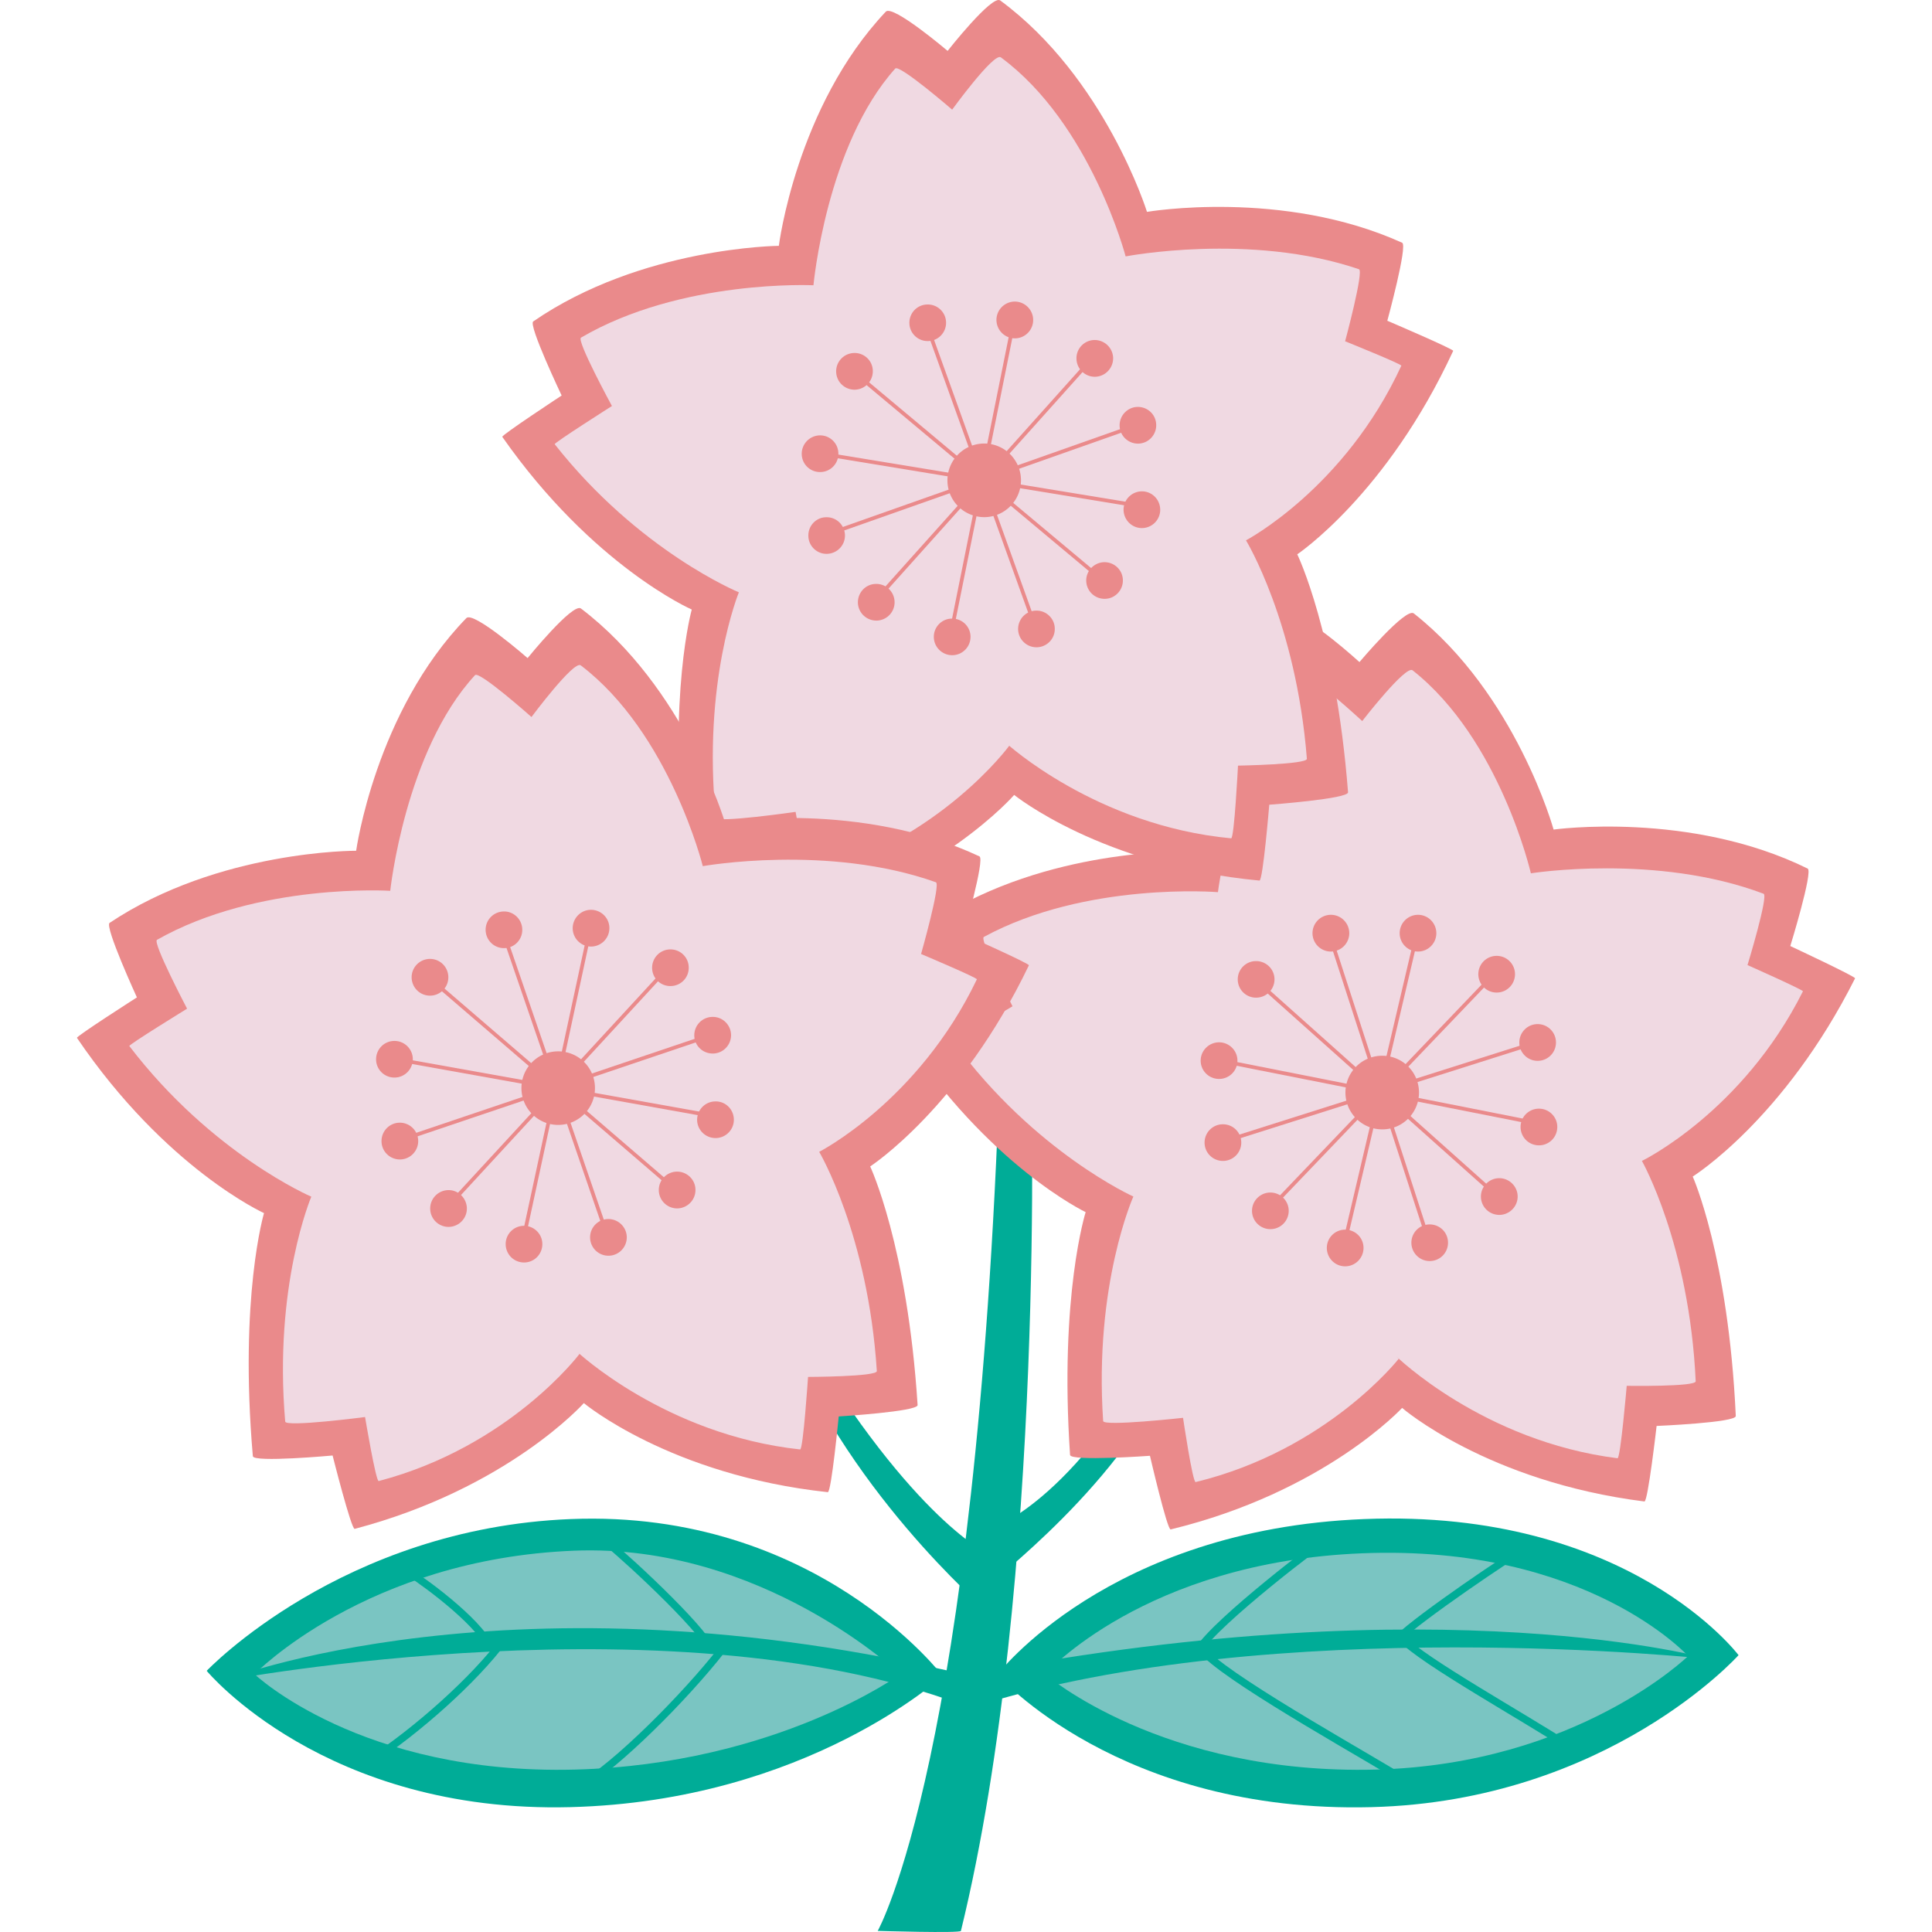 <svg xmlns="http://www.w3.org/2000/svg" width="1000" height="1000.001"><path fill="#00AC97" d="M404.488 684.398c30.954 84.817 105.889 149.011 105.889 149.011l1.781-28.753s-39.032-17.065-96.94-113.964c-12.193-20.491-10.73-6.294-10.73-6.294"/><path fill="#00AC97" d="M596.974 700.561c-45.736 80.784-86.145 91.554-86.145 91.554s5.328 32.606 1.328 28.715c-1.328-1.354 70.021-52.517 96.905-118.498l-12.088-1.771"/><path fill="#00AC97" d="M517.511 553.844c-12.091 355.4-63.205 445.583-63.205 445.583s42.752 1.289 43.064 0c44.402-181.51 36.327-445.583 36.327-445.583h-16.186"/><path fill="#EA8A8B" d="M725.74 728.74s43.933 38.13 125.406 48.426c1.803.245 6.312-39.098 6.312-39.098s41.146-1.722 40.982-5.147c-3.836-82.785-22.294-123.947-22.294-123.947s47.309-29.491 84.03-102.587c.437-.853-33.523-16.717-33.523-16.717s11.908-38.666 8.983-40.101c-61.008-30.04-131.498-20.183-131.498-20.183s-19.344-70.08-72.349-111.882c-4.164-3.278-28.14 25.183-28.14 25.183s-27.54-25.041-31.285-21.311c-47.949 47.602-59.205 119.403-59.205 119.403s-71.185-1.742-128.347 34.978c-2.746 1.763 13.435 38.768 13.435 38.768s-31.893 19.671-31.393 20.436c44.777 68.539 95.081 92.433 95.081 92.433s-13.665 42.989-8.075 125.675c.285 3.417 41.353.443 41.353.443s8.957 38.604 10.734 38.113c79.755-19.376 119.81-62.923 119.81-62.923l-.017.038"/><path fill="#F0D9E2" d="M722.586 701.922s45.022 44.113 114.626 52.867c1.557.18 4.771-37.484 4.771-37.484s35.818.55 35.704-2.351c-3.262-70.801-27.835-114.062-27.835-114.062s51.949-25.179 83.342-87.784c.328-.688-28.688-13.58-28.688-13.58s10.967-35.984 8.317-36.927c-55.486-20.963-120.445-10.574-120.445-10.574s-15.901-69.322-61.228-105.079c-3.59-2.787-26.065 26.27-26.065 26.27s-26.595-24.548-28.769-22.294c-36.966 38.666-45.917 110.857-45.917 110.857s-68.276-5.574-121.17 23.176c-2.459 1.331 14.839 35.904 14.839 35.904s-30.656 18.088-30.226 18.787c41.822 56.818 92.788 79.669 92.788 79.669s-20.432 45.506-15.639 116.209c.204 2.885 41.35-1.666 41.35-1.666s4.977 33.665 6.535 33.255c68.162-16.589 105.102-63.825 105.102-63.825l-1.392-1.368"/><path fill="none" stroke="#343536" stroke-width="1.938" d="M722.829 702.118h0"/><path fill="#EA8A8B" d="M715.452 584.565c10.534 0 19.016-8.59 19.016-19.059 0-10.531-8.481-19.055-19.016-19.055-10.531 0-19.055 8.524-19.055 19.055 0 10.469 8.524 19.059 19.055 19.059m59.221-70.817c5.262 0 9.491-4.246 9.491-9.524 0-5.213-4.229-9.472-9.491-9.472s-9.492 4.259-9.492 9.472c.001 5.277 4.23 9.524 9.492 9.524m-40.696-21.229c5.206 0 9.468-4.262 9.468-9.488 0-5.266-4.262-9.527-9.468-9.527-5.246 0-9.508 4.262-9.508 9.527 0 5.225 4.261 9.488 9.508 9.488m-45.104 0c5.229 0 9.508-4.262 9.508-9.488 0-5.266-4.279-9.527-9.508-9.527a9.521 9.521 0 00-9.524 9.527c0 5.225 4.261 9.488 9.524 9.488m-38.743 23.868c5.285 0 9.547-4.213 9.547-9.482 0-5.223-4.263-9.452-9.547-9.452-5.246 0-9.469 4.229-9.469 9.452a9.445 9.445 0 009.469 9.482m-19.141 42.07c5.246 0 9.508-4.203 9.508-9.481 0-5.187-4.262-9.475-9.508-9.475-5.246 0-9.524 4.289-9.524 9.475 0 5.278 4.278 9.481 9.524 9.481m2.007 42.435c5.246 0 9.485-4.262 9.485-9.458a9.464 9.464 0 00-9.485-9.508 9.459 9.459 0 00-9.508 9.508c0 5.196 4.223 9.458 9.508 9.458m24.533 35.311a9.474 9.474 0 009.508-9.492c0-5.196-4.246-9.458-9.508-9.458-5.213 0-9.492 4.262-9.492 9.458.001 5.272 4.279 9.492 9.492 9.492m38.704 19.245c5.246 0 9.524-4.262 9.524-9.531 0-5.272-4.278-9.452-9.524-9.452-5.206 0-9.468 4.18-9.468 9.452 0 5.269 4.262 9.531 9.468 9.531m43.769-2.731a9.47 9.47 0 009.492-9.481c0-5.272-4.207-9.475-9.492-9.475a9.437 9.437 0 00-9.469 9.475c.001 5.219 4.223 9.481 9.469 9.481m36.025-23.891c5.203 0 9.508-4.246 9.508-9.508 0-5.203-4.305-9.492-9.508-9.492-5.246 0-9.508 4.289-9.508 9.492a9.506 9.506 0 009.508 9.508m20.531-35.999c5.246 0 9.491-4.207 9.491-9.531 0-5.207-4.246-9.453-9.491-9.453-5.262 0-9.508 4.246-9.508 9.453a9.474 9.474 0 009.508 9.531m-.695-43.737c5.285 0 9.508-4.262 9.508-9.485 0-5.285-4.223-9.531-9.508-9.531-5.206 0-9.469 4.246-9.469 9.531 0 5.224 4.263 9.485 9.469 9.485"/><path fill="none" stroke="#EA8A8B" stroke-width="1.938" d="M649.825 507.288l125.832 112.4m-87.824-136.986l51.842 160.179m-6.05-160.179L695.25 646.268m79.096-143.029L656.523 626.383m139.707-87.161l-163.562 51.857m164.218-9.399l-166.88-33.016"/><path fill="#EA8A8B" d="M524.966 411.475s45.206 36.66 126.924 44.304c1.803.164 5.082-39.261 5.082-39.261s41.064-3.033 40.776-6.436c-6.472-82.66-26.285-123.172-26.285-123.172s46.343-31.003 80.709-105.303c.328-.863-34.097-15.595-34.097-15.595s10.655-39.015 7.682-40.367c-61.9-28.032-132.078-15.983-132.078-15.983S572.099 40.319 517.73.238c-4.239-3.156-27.248 26.106-27.248 26.106S462.109 2.206 458.486 6.038c-46.351 49.097-55.359 121.205-55.359 121.205s-71.153.574-127.135 39.138c-2.648 1.823 14.712 38.34 14.712 38.34s-31.294 20.573-30.72 21.393c46.936 67.047 98.071 89.381 98.071 89.381s-12.295 43.381-4.025 125.796c.32 3.402 41.27-.861 41.27-.861s10.224 38.237 11.988 37.765c79.014-22.027 117.679-66.78 117.679-66.78v.06"/><path fill="#F0D9E2" d="M520.977 384.776s46.408 42.581 116.258 49.138c1.623.102 3.551-37.622 3.551-37.622s35.842-.615 35.651-3.544c-5.574-70.634-31.514-113.072-31.514-113.072s51.08-26.842 80.407-90.386c.344-.779-29.098-12.644-29.098-12.644s9.796-36.372 7.174-37.294c-56.189-19.138-120.776-6.64-120.776-6.64s-18.072-68.726-64.588-103.029c-3.606-2.684-25.205 27.07-25.205 27.07s-27.368-23.647-29.466-21.27c-35.695 39.815-42.326 112.168-42.326 112.168s-68.334-3.3-120.333 27.109c-2.438 1.415 16.032 35.389 16.032 35.389s-30.108 19.118-29.63 19.773c43.629 55.429 95.325 76.658 95.325 76.658s-18.991 46.167-11.915 116.657c.289 2.889 41.271-3.013 41.271-3.013s6.065 33.523 7.61 33.094c67.572-18.833 102.98-67.314 102.98-67.314l-1.408-1.228"/><path fill="none" stroke="#343536" stroke-width="1.938" d="M521.222 384.961h0"/><path fill="#EA8A8B" d="M510.048 267.669c10.492-.371 18.731-9.18 18.403-19.671-.37-10.534-9.114-18.77-19.655-18.422-10.508.39-18.737 9.139-18.396 19.671.348 10.511 9.118 18.729 19.648 18.422m56.885-72.663c5.288-.184 9.344-4.61 9.222-9.814-.207-5.225-4.547-9.323-9.836-9.202-5.246.186-9.344 4.571-9.137 9.797.164 5.246 4.547 9.363 9.751 9.219m-41.35-19.875c5.229-.164 9.344-4.57 9.18-9.796-.164-5.266-4.59-9.383-9.796-9.241-5.246.186-9.383 4.59-9.203 9.814a9.586 9.586 0 009.819 9.223m-45.073 1.394c5.205-.125 9.344-4.529 9.172-9.754-.164-5.267-4.571-9.344-9.795-9.16-5.267.123-9.344 4.528-9.188 9.734.139 5.285 4.566 9.383 9.811 9.18m-37.938 25.183c5.289-.226 9.344-4.57 9.193-9.855-.123-5.206-4.508-9.344-9.778-9.141-5.262.186-9.372 4.59-9.188 9.797.163 5.284 4.549 9.322 9.773 9.199m-17.806 42.621c5.246-.144 9.352-4.527 9.172-9.773-.136-5.226-4.52-9.386-9.765-9.201-5.268.205-9.374 4.611-9.193 9.836.155 5.245 4.56 9.322 9.786 9.138m3.393 42.335c5.262-.186 9.36-4.549 9.188-9.795-.205-5.226-4.549-9.324-9.814-9.139-5.227.104-9.316 4.508-9.127 9.775.122 5.203 4.508 9.364 9.753 9.159m25.685 34.548a9.475 9.475 0 009.191-9.794c-.189-5.267-4.549-9.365-9.82-9.18-5.221.143-9.303 4.529-9.168 9.795.186 5.225 4.551 9.302 9.797 9.179m39.301 17.909c5.242-.164 9.363-4.529 9.2-9.857-.203-5.203-4.588-9.262-9.793-9.077-5.238.104-9.376 4.508-9.2 9.732.163 5.269 4.589 9.366 9.793 9.202m43.65-4.098c5.219-.186 9.361-4.549 9.154-9.795-.121-5.226-4.547-9.344-9.75-9.18-5.289.145-9.344 4.508-9.223 9.794.18 5.247 4.574 9.346 9.819 9.181m35.262-25.081c5.18-.123 9.301-4.549 9.137-9.753-.121-5.268-4.547-9.344-9.793-9.201-5.203.206-9.36 4.589-9.164 9.815a9.476 9.476 0 009.82 9.139m19.301-36.617c5.245-.186 9.344-4.57 9.157-9.796-.18-5.224-4.482-9.344-9.728-9.219-5.289.203-9.387 4.59-9.223 9.814.207 5.286 4.59 9.385 9.794 9.201m-2.046-43.709c5.22-.185 9.302-4.589 9.138-9.794-.121-5.266-4.469-9.344-9.793-9.199-5.207.183-9.305 4.589-9.141 9.855.164 5.164 4.524 9.281 9.796 9.138"/><path fill="none" stroke="#EA8A8B" stroke-width="1.938" d="M441.971 192.569l129.43 108.275m-92.252-134.073l56.991 158.458m-11.213-159.934l-33.114 164.707m74.463-145.507L452.544 311.417m136.768-91.636l-161.8 57.088m163.846-14.753l-167.911-27.56"/><path fill="#EA8A8B" d="M302.196 726.242s44.655 37.317 126.259 46.104c1.844.246 5.664-39.196 5.664-39.196s41.064-2.525 40.83-5.901c-5.285-82.67-24.547-123.504-24.547-123.504s46.78-30.344 82.148-104.095c.41-.902-33.812-16.127-33.812-16.127s11.19-38.891 8.223-40.264c-61.531-28.872-131.803-17.806-131.803-17.806s-20.644-69.65-74.445-110.488c-4.201-3.197-27.63 25.655-27.63 25.655s-28.016-24.468-31.691-20.698c-47.09 48.441-57.048 120.427-57.048 120.427s-71.133-.388-127.619 37.335c-2.735 1.804 14.137 38.566 14.137 38.566s-31.576 20.202-31.035 20.957c46.015 67.729 96.825 90.702 96.825 90.702s-12.909 43.254-5.779 125.816c.295 3.394 41.278-.354 41.278-.354s9.691 38.401 11.434 37.976c79.333-20.927 118.652-65.146 118.652-65.146l-.041.041"/><path fill="#F0D9E2" d="M298.573 699.521s45.827 43.192 115.57 50.71c1.573.164 4.098-37.54 4.098-37.54s35.859-.099 35.603-3.033c-4.53-70.735-29.835-113.472-29.835-113.472s51.379-26.196 81.614-89.283c.371-.764-28.883-13.116-28.883-13.116s10.279-36.168 7.677-37.13c-55.9-19.918-120.652-8.339-120.652-8.339s-17.185-68.975-63.175-103.931c-3.557-2.727-25.499 26.74-25.499 26.74s-27.048-24.035-29.212-21.68c-36.237 39.283-43.893 111.636-43.893 111.636s-68.317-4.323-120.734 25.368c-2.418 1.374 15.582 35.638 15.582 35.638s-30.397 18.688-29.893 19.344c42.827 56.014 94.194 77.964 94.194 77.964s-19.598 45.917-13.511 116.406c.246 3 41.33-2.351 41.33-2.351s5.606 33.563 7.069 33.137c67.867-17.835 103.931-65.801 103.931-65.801l-1.381-1.267"/><path fill="none" stroke="#343536" stroke-width="1.938" d="M298.849 699.708h0"/><path fill="#EA8A8B" d="M289.238 582.253c10.552-.19 18.925-8.901 18.709-19.393-.164-10.524-8.852-18.852-19.344-18.688-10.554.187-18.906 8.853-18.701 19.367.197 10.534 8.865 18.895 19.336 18.714m57.99-71.883a9.404 9.404 0 009.254-9.695c-.065-5.206-4.385-9.367-9.631-9.263-5.229.082-9.396 4.401-9.315 9.647.082 5.295 4.405 9.475 9.692 9.311m-41.146-20.433c5.265-.123 9.425-4.447 9.335-9.693-.065-5.224-4.426-9.404-9.656-9.323-5.262.083-9.393 4.448-9.333 9.672.104 5.267 4.427 9.426 9.654 9.344m-45.048.819c5.245-.082 9.425-4.426 9.291-9.65-.082-5.246-4.426-9.469-9.632-9.324-5.266.102-9.413 4.407-9.331 9.61a9.49 9.49 0 009.672 9.364m-38.319 24.588c5.295-.079 9.442-4.426 9.344-9.672-.107-5.269-4.385-9.424-9.656-9.342a9.52 9.52 0 00-9.344 9.67c.136 5.305 4.426 9.429 9.656 9.344m-18.384 42.402c5.27-.108 9.384-4.41 9.344-9.672-.099-5.19-4.442-9.394-9.647-9.288-5.287.059-9.451 4.426-9.368 9.649.08 5.269 4.424 9.409 9.671 9.311m2.819 42.392c5.226-.099 9.393-4.426 9.311-9.672-.099-5.262-4.442-9.465-9.688-9.36-5.23.082-9.41 4.443-9.295 9.688.063 5.246 4.406 9.426 9.672 9.344m25.196 34.901c5.246-.131 9.426-4.452 9.303-9.698-.136-5.22-4.409-9.423-9.63-9.344-5.271.107-9.451 4.468-9.344 9.698.089 5.245 4.401 9.426 9.671 9.344m39.031 18.419c5.287-.06 9.439-4.426 9.335-9.672-.082-5.223-4.404-9.387-9.672-9.305-5.267.098-9.426 4.442-9.295 9.672a9.483 9.483 0 009.632 9.305m43.712-3.502c5.246-.082 9.394-4.41 9.333-9.639-.103-5.246-4.426-9.426-9.714-9.344-5.203.105-9.383 4.41-9.273 9.672a9.492 9.492 0 009.654 9.311m35.561-24.491c5.224-.125 9.426-4.442 9.314-9.688-.041-5.246-4.426-9.426-9.631-9.345-5.27.083-9.437 4.443-9.335 9.672.082 5.263 4.426 9.443 9.652 9.361m19.875-36.408c5.246-.083 9.439-4.449 9.316-9.656-.106-5.285-4.385-9.468-9.656-9.304-5.262.085-9.401 4.402-9.36 9.671.132 5.223 4.454 9.387 9.7 9.289m-1.454-43.753c5.224-.082 9.404-4.41 9.323-9.672-.11-5.207-4.454-9.442-9.7-9.278-5.246.082-9.398 4.4-9.336 9.672.102 5.261 4.446 9.376 9.713 9.278"/><path fill="none" stroke="#EA8A8B" stroke-width="1.938" d="M222.231 506.207l127.955 110.062m-90.333-135.308l54.704 159.192m-8.96-160.052l-35.354 164.255m76.46-144.5L231.157 625.203m138.07-89.752l-162.618 54.894m164.041-12.436l-167.483-29.982"/><path fill="#00AC97" d="M709.905 935.373c-130.592 3.378-193.667-68.564-193.667-68.564s57.31-75.299 189.87-80.545c136.744-5.492 193.765 70.44 193.765 70.44s-67.562 75.513-189.968 78.669"/><path fill="#7AC5C2" d="M712.298 915.932c-110.98 2.928-171.346-49.392-171.346-49.392s51.475-58.048 164.094-62.556c116.265-4.672 168.723 53.178 168.723 53.178s-57.415 56.038-161.471 58.77"/><path fill="#00AC97" d="M295.253 935.373c-127.242 3.295-188.273-70.555-188.273-70.555s70.015-73.867 188.486-78.555C422.45 781.159 487.94 867.49 487.94 867.49s-70.255 64.727-192.687 67.883"/><path fill="#7AC5C2" d="M297.713 915.932c-111.005 2.928-165.979-49.392-165.979-49.392s57.719-59.588 165.393-63.907c97.353-3.878 168.786 64.012 168.786 64.012s-64.171 46.555-168.2 49.287"/><path fill="#00AC97" d="M505.419 866.113c242.655-46.294 379.621-7.377 379.621-7.377s-226.183-24.408-381.627 24.901c-.863.279 2.006-17.524 2.006-17.524"/><path fill="#00AC97" d="M502.55 867.49c-238.416-57.211-387.919 2.683-387.919 2.683s239.924-45.714 389.952 14.831c.836.306-2.033-17.514-2.033-17.514"/><path fill="none" stroke="#00AC97" stroke-width="3.875" d="M377.021 849.491c-16.988 22.934-52.408 59.283-73.022 72.768m-43.088-73.62c-15.598 21.064-45.45 47.376-69.096 62.818m60.243-61.776c-9.109-14.648-38.741-35.353-42.327-36.942m157.078 38.581c-9.09-14.59-51.622-53.276-55.203-54.794m312.744 59.735c16.763 16.312 88.85 56.064 104.112 65.998m-2.705-74.053c10.515 11.39 63.015 40.546 87.522 56.514m-89.325-56.902c10.655-10.622 59.201-43.359 62.851-44.916M620.498 853.9c9.081-14.655 63.998-56.621 67.555-58.194"/></svg>